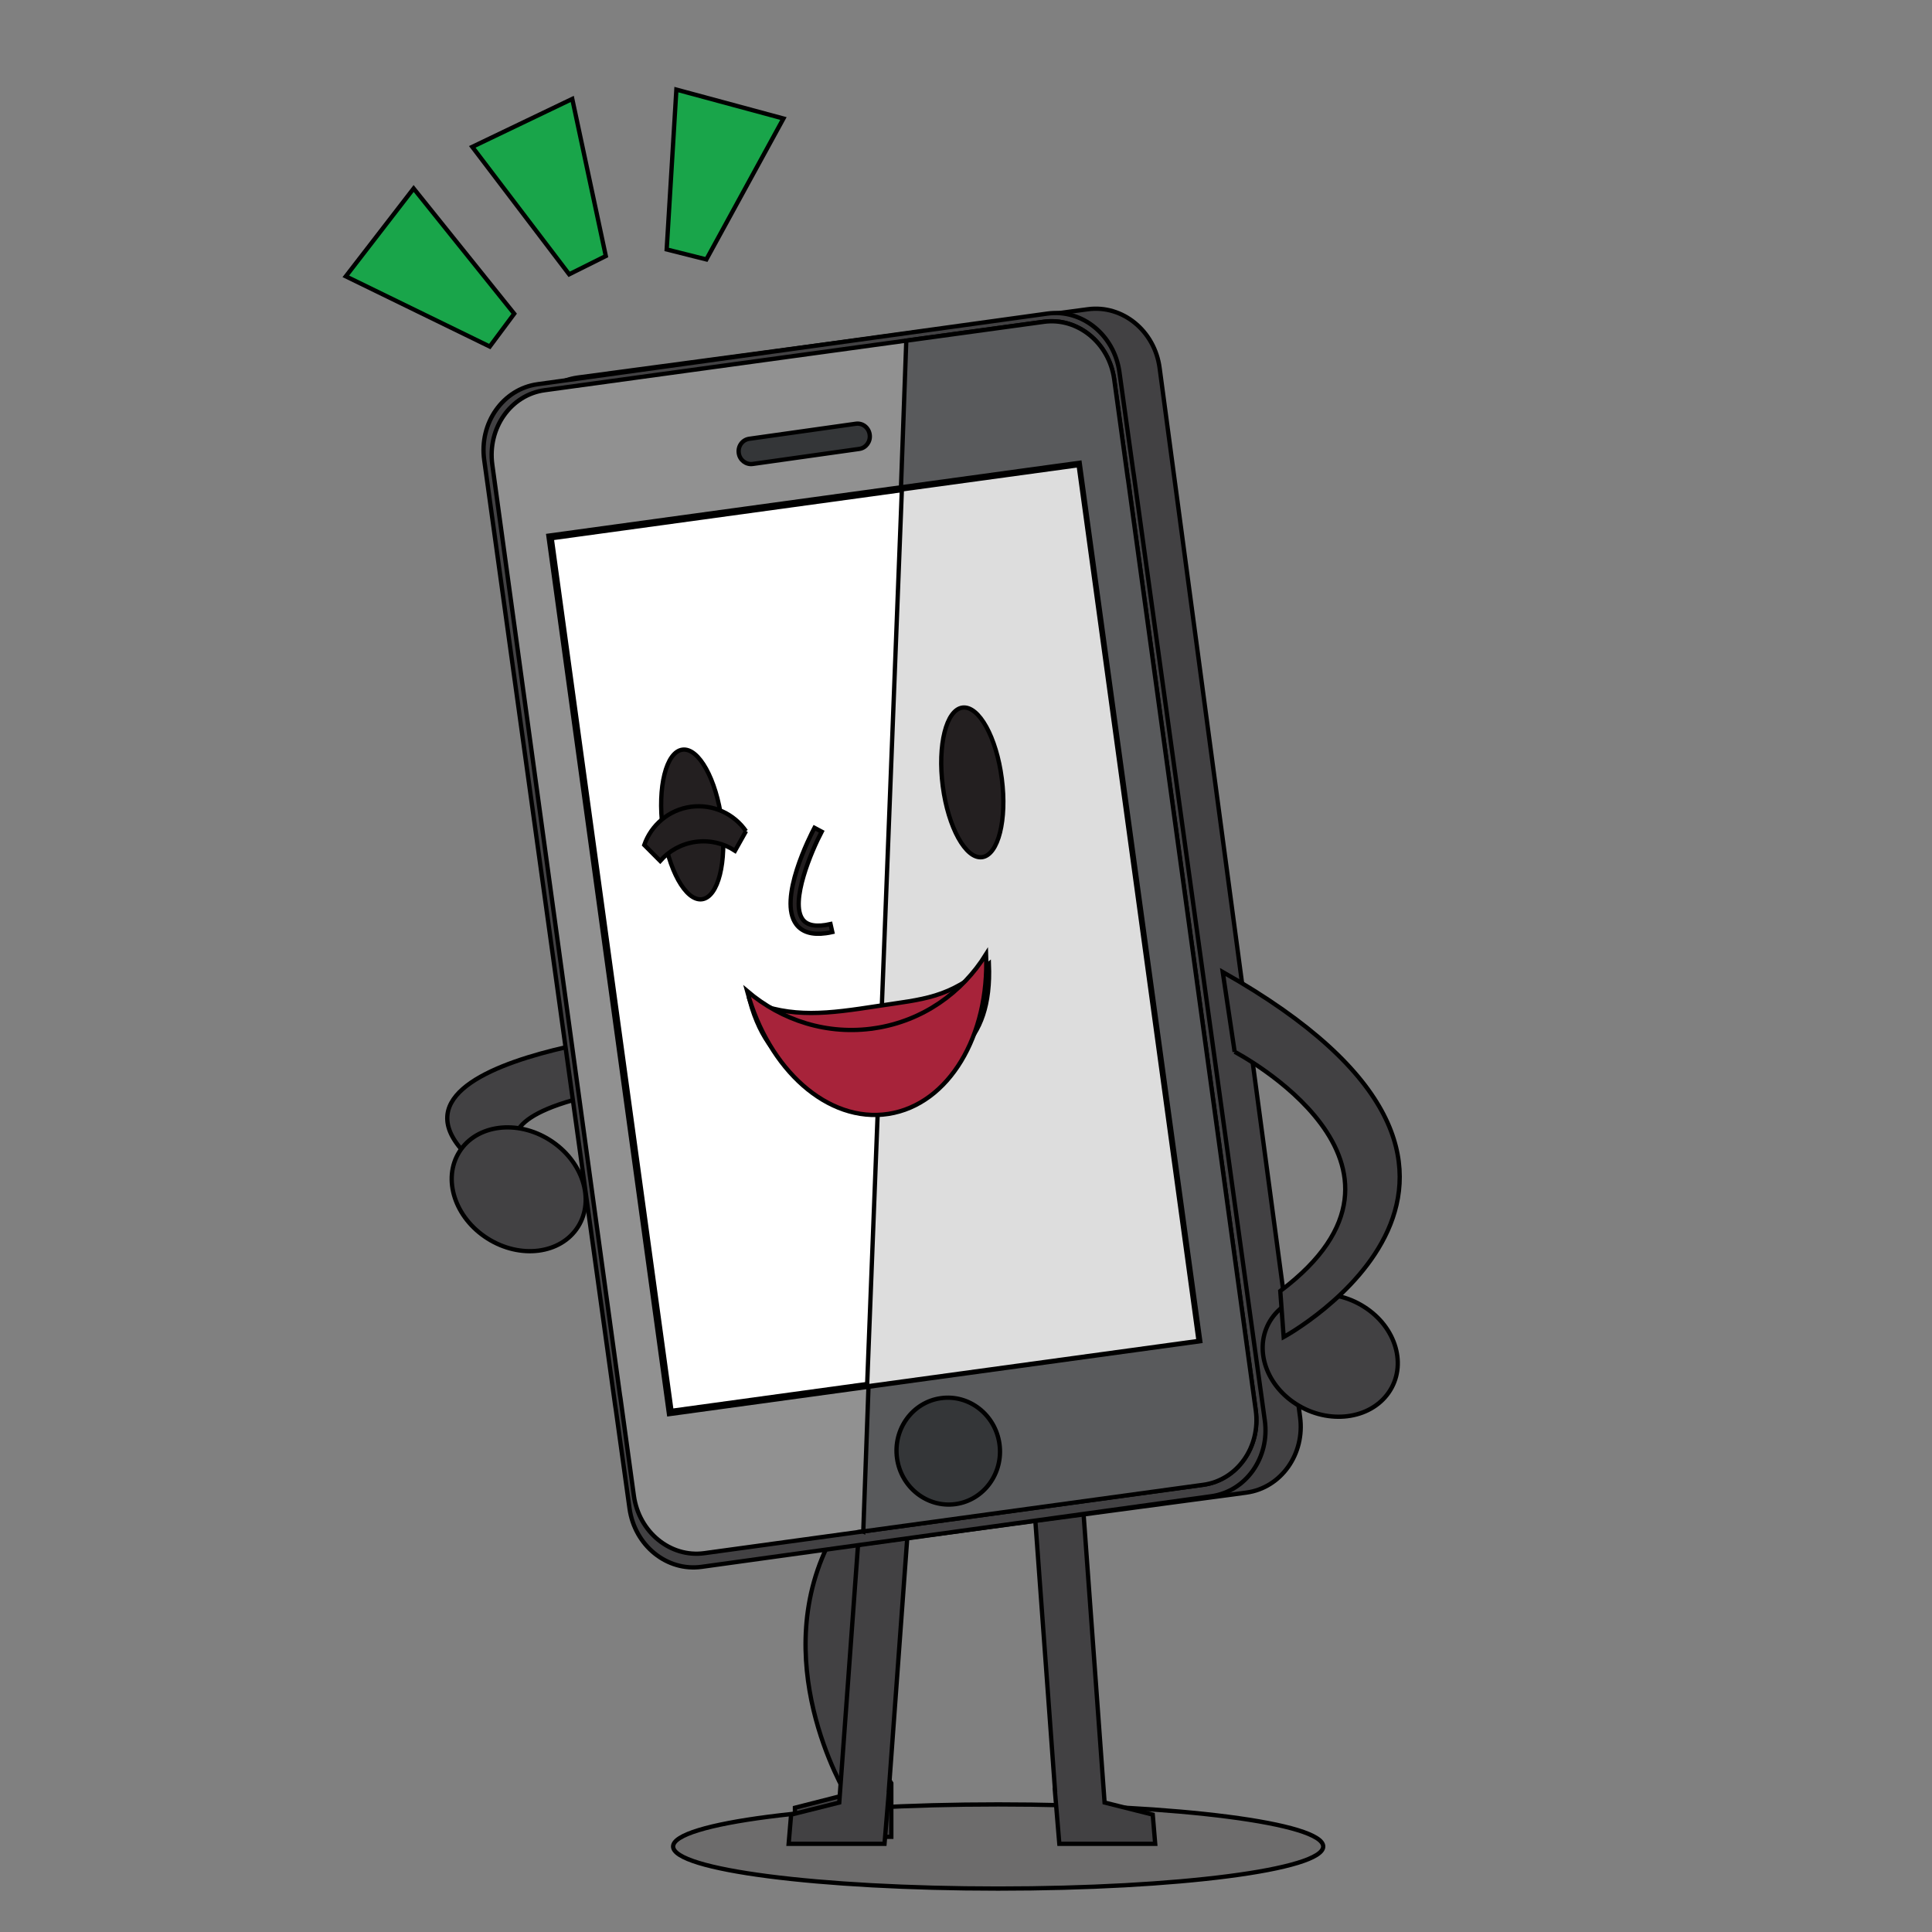 <svg width="450" height="450" xmlns="http://www.w3.org/2000/svg">
 <rect width="100%" height="100%" fill="#808080" stroke="none"/>
 <style>.st0 {
			fill: #81D4F3;
		}

		.st1 {
			clip-path: url(#SVGID_2_);
		}

		.st2 {
			fill: #DF7D26;
		}

		.st3 {
			fill: #FCEE23;
		}

		.st4 {
			fill: #424143;
		}

		.st5 {
			opacity: 0.2;
			fill: #231F20;
		}

		.st6 {
			fill: #7787A0;
		}

		.st7 {
			fill: #3F5473;
		}

		.st8 {
			fill: #FFFFFF;
		}

		.st9 {
			fill: #343638;
		}

		.st10 {
			fill: #DDDDDD;
		}

		.st11 {
			fill: #231F20;
		}

		.st12 {
			fill: #A7233A;
		}

		.st13 {
			fill: #19A54A;
		}

		.st14 {
			fill: #919191;
		}

		.st15 {
			fill: #595A5C;
		}

		.st16 {
			fill: #158F45;
		}

		.dolars {
			animation: aaa 10s linear infinite;

			transform-box: fill-box;
			transform-origin: top;
		}

		@keyframes aaa {
			0% {
				transform: translate(0px, -379px);
			}


			50% {
				transform: translate(0px, 220px);
			}

			100% {
				transform: translate(0px, -379px);
			}
		}

		.dolars&gt;.st1&gt;g:nth-child(1),
		.dolars&gt;.st1&gt;g:nth-child(3),
		.dolars&gt;.st1&gt;g:nth-child(5),
		.dolars&gt;.st1&gt;g:nth-child(7),
		.dolars&gt;.st1&gt;g:nth-child(9),
		.dolars&gt;.st1&gt;g:nth-child(11) {
			animation: aaax 2s linear infinite;
			transform-origin: center;
			transform-box: fill-box;
		}

		@keyframes aaax {
			0% {
				transform: rotate(0turn);
			}




			100% {
				transform: rotate(1turn);
			}
		}

		.dolars&gt;.st1&gt;g:nth-child(2),
		.dolars&gt;.st1&gt;g:nth-child(4),
		.dolars&gt;.st1&gt;g:nth-child(6),
		.dolars&gt;.st1&gt;g:nth-child(8),
		.dolars&gt;.st1&gt;g:nth-child(10) {
			animation: aaaxa 2s linear infinite;
			transform-origin: center;
			transform-box: fill-box;
		}

		@keyframes aaaxa {
			0% {
				transform: rotate(1turn);
			}




			100% {
				transform: rotate(0turn);
			}
		}

		#SVGID_1_ {
			animation: aab 10s linear infinite;

			transform-box: fill-box;
			transform-origin: top;
		}

		@keyframes aab {
			0% {
				height: 408.43px;
			}

			30% {
				height: 408.43px;
			}

			45% {
				height: 0;
			}

			70% {
				height: 408.43px;
			}

			100% {
				height: 408.43px;
			}
		}

		.mone {
			animation: aac 10s linear infinite;
			transform-box: fill-box;
			transform-origin: bottom;
		}

		@keyframes aac {
			0% {
				transform: rotate(15deg);
			}

			20% {
				transform: rotate(0deg);
			}

			100% {
				transform: rotate(0deg);
			}
		}

		.mhandmoon {
			animation: aad 10s linear infinite;
		}

		@keyframes aad {
			0% {
				transform: translate(20px, -5px);
			}

			20% {
				transform: translate(0px, 0px);
			}

			100% {
				transform: translate(0px, 0px);
			}
		}

		.eyeb {
			animation: aae 10s linear infinite;
		}
	.eyeba {
			animation: aaea 10s linear infinite;
		}
		@keyframes aae {
			0% {
				    visibility: visible; 
			}

			24% {
			     visibility: visible;
			}

			25% {
			    visibility: hidden;
			}
		59% {
			    visibility: hidden;
			}
			60% {
		    visibility: visible;
			}

			100% {
		    visibility: visible;
			}
		}
@keyframes aaea {
			0% {
				    visibility: hidden; 
			}

			24% {
			     visibility: hidden;
			}

			25% {
			    visibility: visible;
			}
		59% {
			    visibility:visible;
			}
			60% {
		    visibility: hidden;
			}

			100% {
		    visibility: hidden;
			}
		}
		/* Mady By 
		Name:  Freelancer Tajul Rasel
		Web and Graphic Desiner. (Map design and coding)
		Web: https://freelancertajulrasel.com/
		WhatsApp : +8801821010080
		Mail: freelancertajulrasel@gmail.com
		fiverr: https://fiverr.com/systemgraphic
		*/
		.mouthone {
			animation: aaf 10s linear infinite;
		}
		.mouthonea {
			animation: aafa 10s linear infinite;
		}
		@keyframes aaf {
			0% {
				visibility:visible;
			}

			24% {
				visibility:visible;
			}

			25% {
				visibility:hidden;
			}59% {
				visibility:hidden;
			}

			60% {
				visibility:visible;
			}

			100% {
				visibility:visible;
			}
		}
@keyframes aafa {
			0% {
				visibility:hidden;
			}

			24% {
				visibility:hidden;
			}

			25% {
				visibility:visible;
			}59% {
				visibility:visible;
			}

			60% {
				visibility:hidden;
			}

			100% {
				visibility:hidden;
			}
		}
		.leg {
			animation: aag 10s linear infinite;
		}
	.lega {
			animation: aaga 10s linear infinite;
		}
		@keyframes aag {
			0% {
				visibility:visible;
			}

			24% {
				visibility:visible;
			}

			25% {
				visibility:hidden;
			}
			59% {
				visibility:hidden;
			}
			60% {
				visibility:visible;
			}
			100% {
				visibility:visible;
			}
		}
@keyframes aaga {
			0% {
				visibility:hidden;
			}

			24% {
				visibility:hidden;
			}

			25% {
				visibility:visible;
			}
			59% {
				visibility:visible;
			}
			60% {
				visibility:hidden;
			}
			100% {
				visibility:hidden;
			}
		}
		.mthand {
			animation: aah 10s linear infinite;
			transform-box: fill-box;
			transform-origin: top;
		}

		@keyframes aah {
			0% {}

			30% {
				transform: rotate(0deg);
			}

			40% {
				transform: rotate(-10deg);
			}

			50% {
				transform: rotate(0deg);
			}

			100% {
				transform: rotate(0deg);
			}
		}

		.signala,
		.signalb {
			animation: aai 10s linear infinite;
		}

		@keyframes aai {
			0% {
				opacity: 0;
			}

			25% {
				opacity: 0;
			}



			30% {
				opacity: 1;
			}

			100% {
				opacity: 1;
			}
		}

		 
		/* Mady By 
		Name:  Freelancer Tajul Rasel
		Web and Graphic Desiner. (Map design and coding)
		Web: https://freelancertajulrasel.com/
		WhatsApp : +8801821010080
		Mail: freelancertajulrasel@gmail.com
		fiverr: https://fiverr.com/systemgraphic
		*/
		.mahand {
			animation: aaj 10s linear infinite;
			transform-box: fill-box;
			transform-origin: top;
		}

		@keyframes aaj {
			0% {
				transform: rotate(0deg);
			}

			10% {
				transform: rotate(0deg);
			}

			20% {
				transform: rotate(-10deg);
			}

			30% {
				transform: rotate(0deg);
			}

			40% {
				transform: rotate(-10deg);
			}

			50% {
				transform: rotate(0deg);
			}

			100% {
				transform: rotate(0deg);
			}
		}

		.moblietow {
			animation: aak 10s linear infinite;
			transform-box: fill-box;
			transform-origin: bottom;
		}

		@keyframes aak {
			0% {
				transform: rotate(-15deg);
			}

			30% {
				transform: rotate(-15deg);
			}

			50% {
				transform: rotate(0deg);
			}

			100% {
				transform: rotate(0deg);
			}
		}

		.moonhandround {
			animation: aal 10s linear infinite;
		}

		@keyframes aal {
			0% {
				transform: translate(-38px, 0px);
			}

			30% {
				transform: translate(-38px, 0px);
			}

			50% {
				transform: translate(0px, 0px);
			}

			100% {
				transform: translate(0px, 0px);
			}
		}

		.eyetwom {
			animation: aan 10s linear infinite;
		}
.eyetwoma {
			animation: aana 10s linear infinite;
		}
@keyframes aana {
			0% {
			visibility:hidden;
			}
53% {
			visibility:hidden;
			}
			54% {
				visibility:visible;
			}

			55% {
				visibility:visible;
			}
79% {
				visibility:visible;
			}
			80% {
				visibility:hidden;
			}

			100% {
				visibility:hidden;
			}
		
		}
		@keyframes aan {
			0% {
			visibility:visible;
			}
53% {
			visibility:visible;
			}
			54% {
				visibility:hidden;
			}

			55% {
				visibility:hidden;
			}
79% {
				visibility:hidden;
			}
			80% {
				visibility:visible;
			}

			100% {
				visibility:visible;
			}
		
		}

		.mouthtwo {
			animation: aao 10s linear infinite;
		}
	.mouthtwoa {
			animation: aaoa 10s linear infinite;
		}
		@keyframes aao {
			0% {
			visibility:visible;
			}

			54% {
				visibility:hidden;
			}

			55% {
				visibility:hidden;
			}
79% {
				visibility:hidden;
			}
			80% {
				visibility:visible;
			}

			100% {
				visibility:visible;
			}
		}
		@keyframes aaoa {
			0% {
			visibility:hidden;
			}

			54% {
				visibility:visible;
			}

			55% {
				visibility:visible;
			}
79% {
				visibility:visible;
			}
			80% {
				visibility:hidden;
			}

			100% {
				visibility:hidden;
			}
		}</style>

 <g>
  <title>Layer 1</title>
  <g stroke="null" id="mobiletwoexample">
   <path stroke="null" id="svg_92" d="m156.782,430.085c0,5.422 33.898,9.801 75.71,9.801c41.812,0 75.71,-4.395 75.71,-9.801c0,-5.422 -33.898,-9.801 -75.71,-9.801c-41.812,0 -75.71,4.395 -75.71,9.801z" class="st5"/>
   <polygon stroke="null" id="svg_93" points="268.495,422.658 257.28,419.846 252.38,352.573 241.03,352.573 245.728,416.933 245.694,416.933 246.739,429.462 269.068,429.462 " class="st4"/>
   <g stroke="null" id="svg_94" class="signala">
    <polygon stroke="null" id="svg_95" points="132.567,63.894 141.105,59.633 133.291,23.041 110.002,34.206 " class="st13"/>
    <polygon stroke="null" id="svg_96" points="155.283,58.101 164.528,60.425 182.479,27.605 157.54,20.869 " class="st13"/>
    <polygon stroke="null" id="svg_97" points="114.077,80.716 119.769,73.071 96.345,43.905 80.55,64.365 " class="st13"/>
   </g>
   <path stroke="null" id="svg_98" d="m210.837,353.633l-13.438,-1.381c-20.275,28.273 -3.166,60.706 -0.269,65.758l-11.973,3.048l0,6.769l22.447,0l0,-12.478c-19.854,-29.89 3.233,-61.717 3.233,-61.717l0,-0z" class="st4 leg"/>
   <path stroke="null" id="svg_99" d="m211.729,352.573l-11.35,0l-4.9,67.274l-11.215,2.812l-0.573,6.803l22.329,0l1.044,-12.529l-0.034,0l4.698,-64.36l0,-0z" class="st4 lega"/>
   <g stroke="null" id="svg_100" class="mone">
    <path stroke="null" id="svg_101" d="m154.054,240.287c0,0 -89.013,8.352 -29.216,39.64l7.645,-2.779c0,0 -40.331,-17.378 23.643,-25.04l-2.071,-11.821z" class="st4"/>
    <path stroke="null" id="svg_102" d="m125.225,129.483c-0.034,-0.286 -0.067,-0.573 -0.084,-0.859l-3.098,-23.087c-1.162,-8.639 4.446,-16.503 12.512,-17.597l118.836,-15.913c8.066,-1.078 15.56,5.035 16.705,13.674l29.536,220.412c0.034,0.286 0.067,0.573 0.084,0.859l3.098,23.087c1.162,8.639 -4.446,16.503 -12.512,17.597l-118.836,15.93c-8.066,1.078 -15.543,-5.052 -16.705,-13.674l-29.536,-220.429l0,0z" class="st4"/>
    <path stroke="null" id="svg_103" d="m260.732,86.644c-1.196,-8.622 -8.706,-14.718 -16.755,-13.606l-118.752,16.452c-8.066,1.111 -13.64,9.026 -12.444,17.648l30.513,220.277c0.034,0.286 0.084,0.573 0.135,0.859l3.2,23.07c1.196,8.639 8.706,14.718 16.772,13.606l118.752,-16.452c8.066,-1.128 13.64,-9.026 12.444,-17.648l-30.513,-220.277c-0.034,-0.286 -0.084,-0.573 -0.135,-0.859l-3.216,-23.07l-0,0z" class="st4"/>
    <path stroke="null" id="svg_104" d="m259.503,88.345c-1.162,-8.487 -8.504,-14.482 -16.402,-13.404l-116.243,15.947c-7.898,1.078 -13.354,8.841 -12.192,17.328l29.722,216.623c0.034,0.286 0.084,0.556 0.135,0.842l3.115,22.683c1.162,8.487 8.504,14.482 16.402,13.404l116.243,-15.947c7.898,-1.095 13.354,-8.841 12.192,-17.328l-29.722,-216.623c-0.034,-0.286 -0.084,-0.556 -0.135,-0.842l-3.115,-22.683z" class="st14"/>
    <path stroke="null" id="svg_105" d="m201.07,356.698l79.23,-10.861c7.898,-1.095 13.354,-8.841 12.192,-17.328l-29.722,-216.623c-0.034,-0.286 -0.084,-0.556 -0.135,-0.842l-3.115,-22.683c-1.162,-8.487 -8.504,-14.482 -16.402,-13.404l-32.029,4.395l-10.019,277.346l0,0z" class="st15"/>
    <rect stroke="null" id="svg_106" height="122.26" width="73.78" class="st8" transform="matrix(1.668 -0.229 0.229 1.668 -220.02 110.922)" y="36.447" x="203.711"/>
    <path stroke="null" id="svg_107" d="m202.569,101.227c0.236,1.617 -0.859,3.115 -2.425,3.334l-24.821,3.503c-1.566,0.219 -3.031,-0.909 -3.25,-2.526l0,0c-0.236,-1.617 0.859,-3.115 2.425,-3.334l24.821,-3.503c1.583,-0.236 3.031,0.892 3.25,2.526l0,0z" class="st9"/>
    <path stroke="null" id="svg_108" d="m232.796,336.339c0.943,6.803 -3.637,13.067 -10.222,13.994c-6.584,0.909 -12.697,-3.873 -13.64,-10.676c-0.943,-6.82 3.637,-13.084 10.222,-13.994c6.584,-0.926 12.697,3.873 13.64,10.676z" class="st9"/>
    <polygon stroke="null" id="svg_109" points="201.962,322.901 279.171,312.326 251.235,108.35 210.062,113.991 " class="st10"/>
    <path stroke="null" id="svg_110" d="m192.347,217.369c-3.183,0.438 -5.49,-0.253 -6.854,-2.038c-4.412,-5.776 3.317,-20.814 4.21,-22.514l1.684,0.892c-2.273,4.311 -7.494,16.402 -4.395,20.477c1.078,1.415 3.25,1.768 6.45,1.044l0.421,1.869c-0.522,0.118 -1.044,0.202 -1.516,0.269z" class="st11"/>
    <path stroke="null" id="svg_111" d="m204.185,234.36c-11.064,1.701 -19.786,2.93 -29.536,-1.246c4.968,18.321 18.052,20.376 32.147,18.203c14.078,-2.172 24.333,-7.814 23.542,-26.792c-9.396,8.1 -15.088,8.133 -26.152,9.834z" class="st12 mouthone"/>
    <path stroke="null" id="svg_112" d="m203.849,239.479c-11.064,1.701 -21.757,-1.768 -29.84,-8.655c4.968,18.321 18.827,30.799 32.904,28.627c14.078,-2.172 23.558,-18.237 22.767,-37.198c-5.608,9.009 -14.768,15.526 -25.832,17.227z" class="st12 mouthonea"/>
    <g stroke="null" id="svg_113" class="mthand">
     <path stroke="null" id="svg_114" d="m323.442,324.367c-4.361,6.264 -13.994,7.477 -21.504,2.694c-7.51,-4.766 -10.07,-13.724 -5.725,-19.988c4.361,-6.264 13.994,-7.477 21.504,-2.694c7.527,4.766 10.087,13.724 5.725,19.988z" class="st4"/>
     <path stroke="null" id="svg_115" d="m287.574,244.985c0,0 50.047,26.118 10.626,55.722l0.791,10.71c0,0 69.395,-37.788 -14.196,-85.022l2.779,18.591l0,-0z" class="st4"/>
    </g>
    <path stroke="null" id="svg_116" d="m233.334,181.332c1.246,9.615 -0.808,17.816 -4.597,18.321c-3.789,0.488 -7.881,-6.904 -9.144,-16.52c-1.246,-9.615 0.808,-17.816 4.597,-18.321c3.806,-0.488 7.898,6.904 9.144,16.52z" class="st11"/>
    <path stroke="null" id="svg_117" d="m168.098,191.133c1.246,9.615 -0.808,17.816 -4.597,18.321c-3.789,0.488 -7.881,-6.904 -9.144,-16.52c-1.246,-9.615 0.808,-17.816 4.597,-18.321c3.789,-0.505 7.881,6.887 9.144,16.52z" class="st11 eyeb"/>
    <path stroke="null" id="svg_118" d="m173.756,193.591c-2.779,-4.025 -7.662,-6.365 -12.832,-5.675c-5.17,0.707 -9.262,4.277 -10.861,8.891l3.705,3.722c2.054,-2.341 4.934,-3.991 8.268,-4.446c3.334,-0.455 6.551,0.354 9.161,2.071l2.56,-4.564z" class="st11 eyeba"/>
   </g>
   <path stroke="null" id="svg_119" d="m134.622,285.754c-4.008,6.332 -13.438,7.544 -21.066,2.711c-7.628,-4.833 -10.558,-13.876 -6.551,-20.207c4.008,-6.332 13.438,-7.544 21.066,-2.711c7.628,4.833 10.558,13.876 6.551,20.207z" class="st4 mhandmoon"/>
  </g>
 </g>
</svg>